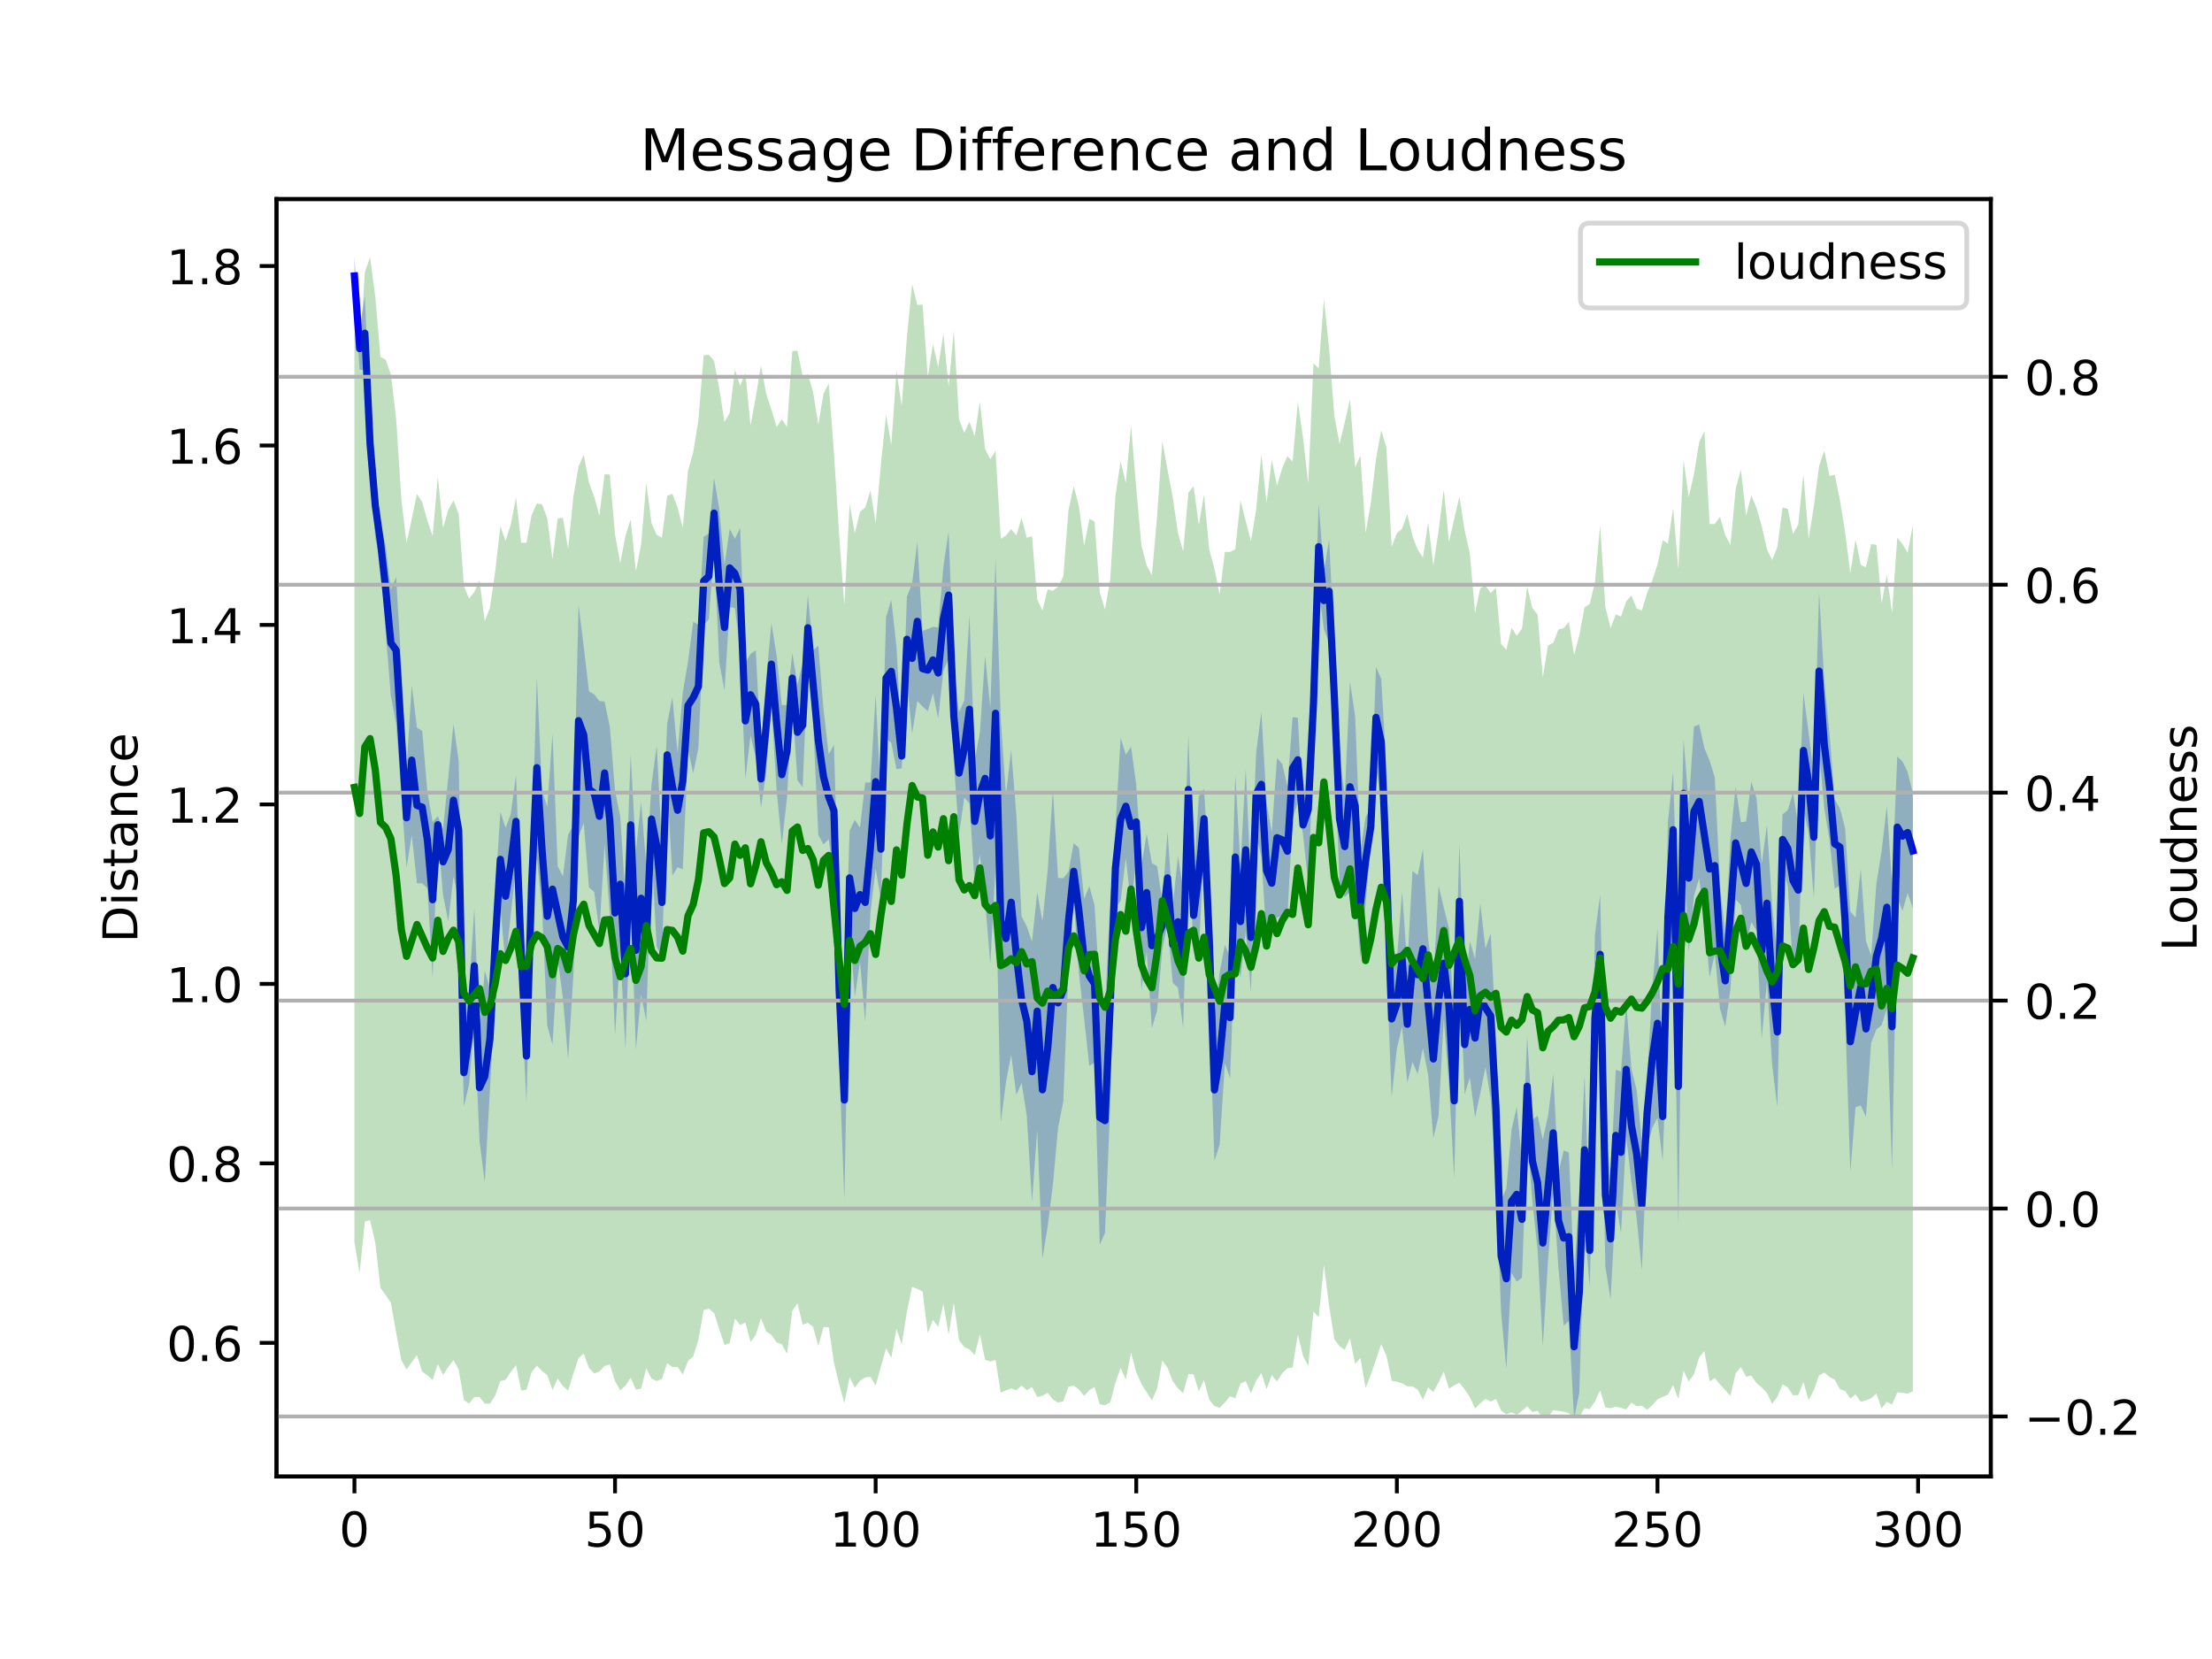 <?xml version="1.0" encoding="utf-8" standalone="no"?>
<!DOCTYPE svg PUBLIC "-//W3C//DTD SVG 1.1//EN"
  "http://www.w3.org/Graphics/SVG/1.1/DTD/svg11.dtd">
<!-- Created with matplotlib (https://matplotlib.org/) -->
<svg height="345.6pt" version="1.1" viewBox="0 0 460.8 345.6" width="460.8pt" xmlns="http://www.w3.org/2000/svg" xmlns:xlink="http://www.w3.org/1999/xlink">
 <defs>
  <style type="text/css">
*{stroke-linecap:butt;stroke-linejoin:round;}
  </style>
 </defs>
 <g id="figure_1">
  <g id="patch_1">
   <path d="M 0 345.6 
L 460.8 345.6 
L 460.8 0 
L 0 0 
z
" style="fill:#ffffff;"/>
  </g>
  <g id="axes_1">
   <g id="patch_2">
    <path d="M 57.6 307.584 
L 414.72 307.584 
L 414.72 41.472 
L 57.6 41.472 
z
" style="fill:#ffffff;"/>
   </g>
   <g id="PolyCollection_1">
    <path clip-path="url(#pa0221dd6d2)" d="M 73.833 53.568 
L 73.833 61.396 
L 74.919 77.033 
L 76.004 77.061 
L 77.09 97.922 
L 78.176 112.219 
L 79.262 116.86 
L 80.348 131.754 
L 81.433 145.07 
L 82.519 150.706 
L 83.605 165.861 
L 84.691 180.728 
L 85.777 173.97 
L 86.862 183.993 
L 87.948 184.003 
L 89.034 185.073 
L 90.12 203.625 
L 91.206 173.594 
L 92.291 186.415 
L 93.377 191.951 
L 94.463 182.596 
L 95.549 187.355 
L 96.635 230.496 
L 97.72 225.891 
L 98.806 213.222 
L 99.892 237.639 
L 100.978 246.328 
L 102.064 226.987 
L 103.149 207.003 
L 104.235 188.923 
L 105.321 200.953 
L 106.407 190.498 
L 107.493 180.764 
L 108.578 207.498 
L 109.664 229.695 
L 110.75 191.438 
L 111.836 178.768 
L 112.922 189.476 
L 114.007 213.674 
L 115.093 217.608 
L 116.179 199.738 
L 117.265 207.918 
L 118.351 220.678 
L 119.436 203.343 
L 120.522 174.277 
L 121.608 171.432 
L 122.694 184.851 
L 123.78 185.791 
L 124.865 194.063 
L 125.951 175.908 
L 127.037 190.503 
L 128.123 215.627 
L 129.209 198.336 
L 130.294 218.552 
L 131.38 186.492 
L 132.466 218.684 
L 133.552 207.218 
L 134.638 212.705 
L 135.723 177.877 
L 136.809 197.224 
L 137.895 199.303 
L 138.981 163.758 
L 140.067 182.396 
L 141.152 180.673 
L 142.238 181.095 
L 143.324 156.154 
L 144.41 161.107 
L 145.496 155.834 
L 146.581 130.282 
L 147.667 128.979 
L 148.753 114.185 
L 149.839 138.017 
L 150.925 143.809 
L 152.01 126.441 
L 153.096 126.693 
L 154.182 135.513 
L 155.268 162.245 
L 156.354 153.24 
L 157.439 157.842 
L 158.525 168.204 
L 159.611 161.061 
L 160.697 146.905 
L 161.783 164.575 
L 162.868 175.865 
L 163.954 166.084 
L 165.04 146.519 
L 166.126 162.568 
L 167.212 163.99 
L 168.297 137.577 
L 169.383 150.361 
L 170.469 173.938 
L 171.555 175.881 
L 172.641 174.842 
L 173.726 182.608 
L 174.812 220.893 
L 175.898 249.875 
L 176.984 192.714 
L 178.07 207.725 
L 179.155 200.314 
L 180.241 212.961 
L 181.327 190.133 
L 182.413 180.987 
L 183.499 187.27 
L 184.584 153.862 
L 185.67 154.751 
L 186.756 160.242 
L 187.842 160.062 
L 188.928 142.094 
L 190.013 152.798 
L 191.099 146.028 
L 192.185 147.168 
L 193.271 148.173 
L 194.357 144.387 
L 195.442 149.661 
L 196.528 139.77 
L 197.614 137.195 
L 198.7 158.925 
L 199.786 173.793 
L 200.871 166.179 
L 201.957 167.334 
L 203.043 183.989 
L 204.129 178.06 
L 205.215 187.745 
L 206.3 200.808 
L 207.386 180.679 
L 208.472 233.891 
L 209.558 225.456 
L 210.644 219.744 
L 211.729 228.087 
L 212.815 225.562 
L 213.901 232.46 
L 214.987 250.355 
L 216.073 235.396 
L 217.158 262.135 
L 218.244 255.545 
L 219.33 246.862 
L 220.416 234.943 
L 221.502 229.473 
L 222.587 202.158 
L 223.673 187.386 
L 224.759 202.79 
L 225.845 212.21 
L 226.931 222.067 
L 228.016 221.34 
L 229.102 259.295 
L 230.188 256.832 
L 231.274 230.578 
L 232.36 189.148 
L 233.445 187.663 
L 234.531 178.705 
L 235.617 188.808 
L 236.703 178.955 
L 237.789 206.305 
L 238.875 198.219 
L 239.96 214.188 
L 241.046 210.519 
L 242.132 197.658 
L 243.218 192.544 
L 244.304 204.771 
L 245.389 205.736 
L 246.475 214.198 
L 247.561 175.883 
L 248.647 197.753 
L 249.733 198.202 
L 250.818 176.818 
L 251.904 209.361 
L 252.99 241.823 
L 254.076 238.478 
L 255.162 221.507 
L 256.247 224.628 
L 257.333 195.658 
L 258.419 203.777 
L 259.505 193.915 
L 260.591 206.724 
L 261.676 173.928 
L 262.762 178.493 
L 263.848 195.556 
L 264.934 194.562 
L 266.02 191.139 
L 267.105 190.748 
L 268.191 190.854 
L 269.277 170.674 
L 270.363 167.034 
L 271.449 173.904 
L 272.534 184.121 
L 273.62 156.767 
L 274.706 122.776 
L 275.792 131.137 
L 276.878 133.861 
L 277.963 155.874 
L 279.049 184.103 
L 280.135 186.885 
L 281.221 185.784 
L 282.307 186.441 
L 283.392 199.508 
L 284.478 188.346 
L 285.564 176.055 
L 286.65 159.919 
L 287.736 167.695 
L 288.821 201.173 
L 289.907 228.541 
L 290.993 218.396 
L 292.079 213.92 
L 293.165 225.55 
L 294.25 221.235 
L 295.336 223.772 
L 296.422 218.385 
L 297.508 223.804 
L 298.594 237.086 
L 299.679 232.452 
L 300.765 212.232 
L 301.851 225.934 
L 302.937 245.401 
L 304.023 199.816 
L 305.108 228.006 
L 306.194 224.465 
L 307.28 232.739 
L 308.366 227.749 
L 309.452 222.31 
L 310.537 228.808 
L 311.623 245.939 
L 312.709 273.325 
L 313.795 285.173 
L 314.881 265.164 
L 315.966 266.999 
L 317.052 266.198 
L 318.138 236.724 
L 319.224 250.33 
L 320.31 260.404 
L 321.395 280.456 
L 322.481 262.662 
L 323.567 248.226 
L 324.653 264.144 
L 325.739 276.155 
L 326.824 275.191 
L 327.91 295.488 
L 328.996 290.085 
L 330.082 254.981 
L 331.168 268.152 
L 332.253 229.433 
L 333.339 211.283 
L 334.425 263.858 
L 335.511 270.649 
L 336.597 250.183 
L 337.682 256.889 
L 338.768 236.821 
L 339.854 246.25 
L 340.94 253.708 
L 342.026 264.664 
L 343.111 239.044 
L 344.197 234.988 
L 345.283 232.852 
L 346.369 241.865 
L 347.455 210.783 
L 348.54 184.95 
L 349.626 255.418 
L 350.712 176.573 
L 351.798 198.364 
L 352.884 186.655 
L 353.969 182.975 
L 355.055 191.479 
L 356.141 203.609 
L 357.227 198.693 
L 358.313 210.185 
L 359.398 213.866 
L 360.484 206.046 
L 361.57 187.359 
L 362.656 188.511 
L 363.742 196.93 
L 364.827 192.09 
L 365.913 193.858 
L 366.999 216.364 
L 368.085 204.474 
L 369.171 221.865 
L 370.256 230.641 
L 371.342 180.119 
L 372.428 184.725 
L 373.514 201.689 
L 374.6 199.076 
L 375.685 168.312 
L 376.771 173.614 
L 377.857 187.155 
L 378.943 156.263 
L 380.029 168.368 
L 381.114 175.015 
L 382.2 185.09 
L 383.286 184.494 
L 384.372 211.141 
L 385.458 244.14 
L 386.543 230.662 
L 387.629 230.319 
L 388.715 232.645 
L 389.801 217.199 
L 390.887 214.435 
L 391.972 213.6 
L 393.058 210.105 
L 394.144 243.635 
L 395.23 186.981 
L 396.316 189.764 
L 397.401 186.025 
L 398.487 189.235 
L 398.487 165.267 
L 398.487 165.267 
L 397.401 160.841 
L 396.316 158.603 
L 395.23 157.623 
L 394.144 184.149 
L 393.058 167.888 
L 391.972 177.304 
L 390.887 184.023 
L 389.801 199.07 
L 388.715 196.03 
L 387.629 181.012 
L 386.543 191.125 
L 385.458 189.901 
L 384.372 172.522 
L 383.286 168.408 
L 382.2 166.468 
L 381.114 152.748 
L 380.029 141.842 
L 378.943 123.327 
L 377.857 161.655 
L 376.771 152.621 
L 375.685 144.349 
L 374.6 171.777 
L 373.514 165.202 
L 372.428 168.763 
L 371.342 169.635 
L 370.256 199.313 
L 369.171 188.586 
L 368.085 171.835 
L 366.999 179.916 
L 365.913 166.243 
L 364.827 162.852 
L 363.742 171.139 
L 362.656 171.287 
L 361.57 163.845 
L 360.484 174.716 
L 359.398 194.785 
L 358.313 184.242 
L 357.227 161.964 
L 356.141 158.439 
L 355.055 155.835 
L 353.969 150.927 
L 352.884 151.352 
L 351.798 167.5 
L 350.712 153.946 
L 349.626 197.235 
L 348.54 160.746 
L 347.455 171.27 
L 346.369 223.331 
L 345.283 193.488 
L 344.197 205.921 
L 343.111 224.869 
L 342.026 237.559 
L 340.94 227.019 
L 339.854 222.694 
L 338.768 208.734 
L 337.682 223.201 
L 336.597 222.873 
L 335.511 245.523 
L 334.425 233.869 
L 333.339 186.35 
L 332.253 194.761 
L 331.168 252.829 
L 330.082 224.074 
L 328.996 248.346 
L 327.91 265.626 
L 326.824 240.068 
L 325.739 239.646 
L 324.653 244.29 
L 323.567 223.781 
L 322.481 232.487 
L 321.395 237.406 
L 320.31 232.388 
L 319.224 233.353 
L 318.138 215.834 
L 317.052 241.826 
L 315.966 230.62 
L 314.881 235.323 
L 313.795 247.604 
L 312.709 250.022 
L 311.623 215.243 
L 310.537 194.45 
L 309.452 197.591 
L 308.366 188.171 
L 307.28 199.751 
L 306.194 196.09 
L 305.108 207.187 
L 304.023 175.676 
L 302.937 213.242 
L 301.851 193.362 
L 300.765 189.085 
L 299.679 184.471 
L 298.594 204.114 
L 297.508 195.619 
L 296.422 176.912 
L 295.336 182.319 
L 294.25 181.446 
L 293.165 201.179 
L 292.079 185.735 
L 290.993 199.926 
L 289.907 195.979 
L 288.821 159.928 
L 287.736 141.423 
L 286.65 138.965 
L 285.564 168.395 
L 284.478 170.189 
L 283.392 177.155 
L 282.307 149.282 
L 281.221 142.004 
L 280.135 165.827 
L 279.049 157.139 
L 277.963 134.067 
L 276.878 112.477 
L 275.792 119.058 
L 274.706 105.01 
L 273.62 136.466 
L 272.534 153.187 
L 271.449 169.805 
L 270.363 149.533 
L 269.277 149.396 
L 268.191 163.803 
L 267.105 159.132 
L 266.02 157.892 
L 264.934 173.41 
L 263.848 167.196 
L 262.762 148.298 
L 261.676 156.88 
L 260.591 183.85 
L 259.505 160.172 
L 258.419 180.167 
L 257.333 161.42 
L 256.247 199.362 
L 255.162 196.823 
L 254.076 202.526 
L 252.99 212.287 
L 251.904 181.79 
L 250.818 164.296 
L 249.733 165.93 
L 248.647 183.629 
L 247.561 153.049 
L 246.475 185.05 
L 245.389 178.329 
L 244.304 188.795 
L 243.218 173.219 
L 242.132 187.839 
L 241.046 180.442 
L 239.96 179.811 
L 238.875 173.664 
L 237.789 180.193 
L 236.703 163.483 
L 235.617 155.528 
L 234.531 157.215 
L 233.445 153.66 
L 232.36 172.508 
L 231.274 187.895 
L 230.188 210.066 
L 229.102 206.279 
L 228.016 188.558 
L 226.931 184.603 
L 225.845 187.231 
L 224.759 176.639 
L 223.673 175.633 
L 222.587 181.579 
L 221.502 182.941 
L 220.416 182.885 
L 219.33 164.573 
L 218.244 181.459 
L 217.158 191.91 
L 216.073 185.885 
L 214.987 196.156 
L 213.901 193.001 
L 212.815 190.919 
L 211.729 169.847 
L 210.644 156.159 
L 209.558 165.577 
L 208.472 149.657 
L 207.386 116.482 
L 206.3 147.469 
L 205.215 136.564 
L 204.129 152.62 
L 203.043 158.238 
L 201.957 128.151 
L 200.871 145.961 
L 199.786 148.299 
L 198.7 139.433 
L 197.614 110.746 
L 196.528 118.036 
L 195.442 130.723 
L 194.357 130.573 
L 193.271 131.029 
L 192.185 131.426 
L 191.099 112.844 
L 190.013 121.527 
L 188.928 124.253 
L 187.842 154.937 
L 186.756 134.725 
L 185.67 124.949 
L 184.584 128.601 
L 183.499 166.528 
L 182.413 144.688 
L 181.327 163.015 
L 180.241 163.016 
L 179.155 172.403 
L 178.07 170.781 
L 176.984 173.04 
L 175.898 208.436 
L 174.812 191.464 
L 173.726 155.147 
L 172.641 157.145 
L 171.555 147.739 
L 170.469 134.509 
L 169.383 135.429 
L 168.297 123.971 
L 167.212 138.148 
L 166.126 142.528 
L 165.04 136.016 
L 163.954 146.86 
L 162.868 146.872 
L 161.783 136.533 
L 160.697 129.81 
L 159.611 141.361 
L 158.525 156.328 
L 157.439 135.49 
L 156.354 136.21 
L 155.268 138.113 
L 154.182 109.993 
L 153.096 112.249 
L 152.01 110.174 
L 150.925 117.643 
L 149.839 106.062 
L 148.753 99.597 
L 147.667 111.097 
L 146.581 111.842 
L 145.496 130.138 
L 144.41 129.54 
L 143.324 137.83 
L 142.238 144.257 
L 141.152 156.916 
L 140.067 145.219 
L 138.981 150.757 
L 137.895 176.682 
L 136.809 155.302 
L 135.723 163.389 
L 134.638 180.415 
L 133.552 167.034 
L 132.466 177.24 
L 131.38 157.171 
L 130.294 187.158 
L 129.209 170.068 
L 128.123 164.741 
L 127.037 151.41 
L 125.951 146.141 
L 124.865 146.039 
L 123.78 144.652 
L 122.694 144.017 
L 121.608 134.778 
L 120.522 125.983 
L 119.436 171.892 
L 118.351 173.865 
L 117.265 182.537 
L 116.179 180.441 
L 115.093 152.861 
L 114.007 168.078 
L 112.922 164.735 
L 111.836 141.065 
L 110.75 177.359 
L 109.664 210.299 
L 108.578 190.076 
L 107.493 161.45 
L 106.407 169.582 
L 105.321 172.455 
L 104.235 169.105 
L 103.149 186.139 
L 102.064 205.819 
L 100.978 202.202 
L 99.892 215.537 
L 98.806 189.194 
L 97.72 206.226 
L 96.635 216.403 
L 95.549 158.472 
L 94.463 150.799 
L 93.377 161.992 
L 92.291 172.657 
L 91.206 170.01 
L 90.12 171.226 
L 89.034 164.918 
L 87.948 152.253 
L 86.862 151.597 
L 85.777 142.719 
L 84.691 160 
L 83.605 138.47 
L 82.519 120.212 
L 81.433 122.791 
L 80.348 113.725 
L 79.262 109.039 
L 78.176 98.308 
L 77.09 86.797 
L 76.004 61.758 
L 74.919 68.228 
L 73.833 53.568 
z
" style="fill:#0000ff;fill-opacity:0.25;"/>
   </g>
   <g id="matplotlib.axis_1">
    <g id="xtick_1">
     <g id="line2d_1">
      <defs>
       <path d="M 0 0 
L 0 3.5 
" id="m8bf05f4845" style="stroke:#000000;stroke-width:0.8;"/>
      </defs>
      <g>
       <use style="stroke:#000000;stroke-width:0.8;" x="73.833" xlink:href="#m8bf05f4845" y="307.584"/>
      </g>
     </g>
     <g id="text_1">
      <!-- 0 -->
      <defs>
       <path d="M 31.781 66.406 
Q 24.172 66.406 20.328 58.906 
Q 16.5 51.422 16.5 36.375 
Q 16.5 21.391 20.328 13.891 
Q 24.172 6.391 31.781 6.391 
Q 39.453 6.391 43.281 13.891 
Q 47.125 21.391 47.125 36.375 
Q 47.125 51.422 43.281 58.906 
Q 39.453 66.406 31.781 66.406 
z
M 31.781 74.219 
Q 44.047 74.219 50.516 64.516 
Q 56.984 54.828 56.984 36.375 
Q 56.984 17.969 50.516 8.266 
Q 44.047 -1.422 31.781 -1.422 
Q 19.531 -1.422 13.062 8.266 
Q 6.594 17.969 6.594 36.375 
Q 6.594 54.828 13.062 64.516 
Q 19.531 74.219 31.781 74.219 
z
" id="DejaVuSans-48"/>
      </defs>
      <g transform="translate(70.651 322.182)scale(0.1 -0.1)">
       <use xlink:href="#DejaVuSans-48"/>
      </g>
     </g>
    </g>
    <g id="xtick_2">
     <g id="line2d_2">
      <g>
       <use style="stroke:#000000;stroke-width:0.8;" x="128.123" xlink:href="#m8bf05f4845" y="307.584"/>
      </g>
     </g>
     <g id="text_2">
      <!-- 50 -->
      <defs>
       <path d="M 10.797 72.906 
L 49.516 72.906 
L 49.516 64.594 
L 19.828 64.594 
L 19.828 46.734 
Q 21.969 47.469 24.109 47.828 
Q 26.266 48.188 28.422 48.188 
Q 40.625 48.188 47.75 41.5 
Q 54.891 34.812 54.891 23.391 
Q 54.891 11.625 47.562 5.094 
Q 40.234 -1.422 26.906 -1.422 
Q 22.312 -1.422 17.547 -0.641 
Q 12.797 0.141 7.719 1.703 
L 7.719 11.625 
Q 12.109 9.234 16.797 8.062 
Q 21.484 6.891 26.703 6.891 
Q 35.156 6.891 40.078 11.328 
Q 45.016 15.766 45.016 23.391 
Q 45.016 31 40.078 35.438 
Q 35.156 39.891 26.703 39.891 
Q 22.75 39.891 18.812 39.016 
Q 14.891 38.141 10.797 36.281 
z
" id="DejaVuSans-53"/>
      </defs>
      <g transform="translate(121.76 322.182)scale(0.1 -0.1)">
       <use xlink:href="#DejaVuSans-53"/>
       <use x="63.623" xlink:href="#DejaVuSans-48"/>
      </g>
     </g>
    </g>
    <g id="xtick_3">
     <g id="line2d_3">
      <g>
       <use style="stroke:#000000;stroke-width:0.8;" x="182.413" xlink:href="#m8bf05f4845" y="307.584"/>
      </g>
     </g>
     <g id="text_3">
      <!-- 100 -->
      <defs>
       <path d="M 12.406 8.297 
L 28.516 8.297 
L 28.516 63.922 
L 10.984 60.406 
L 10.984 69.391 
L 28.422 72.906 
L 38.281 72.906 
L 38.281 8.297 
L 54.391 8.297 
L 54.391 0 
L 12.406 0 
z
" id="DejaVuSans-49"/>
      </defs>
      <g transform="translate(172.869 322.182)scale(0.1 -0.1)">
       <use xlink:href="#DejaVuSans-49"/>
       <use x="63.623" xlink:href="#DejaVuSans-48"/>
       <use x="127.246" xlink:href="#DejaVuSans-48"/>
      </g>
     </g>
    </g>
    <g id="xtick_4">
     <g id="line2d_4">
      <g>
       <use style="stroke:#000000;stroke-width:0.8;" x="236.703" xlink:href="#m8bf05f4845" y="307.584"/>
      </g>
     </g>
     <g id="text_4">
      <!-- 150 -->
      <g transform="translate(227.159 322.182)scale(0.1 -0.1)">
       <use xlink:href="#DejaVuSans-49"/>
       <use x="63.623" xlink:href="#DejaVuSans-53"/>
       <use x="127.246" xlink:href="#DejaVuSans-48"/>
      </g>
     </g>
    </g>
    <g id="xtick_5">
     <g id="line2d_5">
      <g>
       <use style="stroke:#000000;stroke-width:0.8;" x="290.993" xlink:href="#m8bf05f4845" y="307.584"/>
      </g>
     </g>
     <g id="text_5">
      <!-- 200 -->
      <defs>
       <path d="M 19.188 8.297 
L 53.609 8.297 
L 53.609 0 
L 7.328 0 
L 7.328 8.297 
Q 12.938 14.109 22.625 23.891 
Q 32.328 33.688 34.812 36.531 
Q 39.547 41.844 41.422 45.531 
Q 43.312 49.219 43.312 52.781 
Q 43.312 58.594 39.234 62.25 
Q 35.156 65.922 28.609 65.922 
Q 23.969 65.922 18.812 64.312 
Q 13.672 62.703 7.812 59.422 
L 7.812 69.391 
Q 13.766 71.781 18.938 73 
Q 24.125 74.219 28.422 74.219 
Q 39.75 74.219 46.484 68.547 
Q 53.219 62.891 53.219 53.422 
Q 53.219 48.922 51.531 44.891 
Q 49.859 40.875 45.406 35.406 
Q 44.188 33.984 37.641 27.219 
Q 31.109 20.453 19.188 8.297 
z
" id="DejaVuSans-50"/>
      </defs>
      <g transform="translate(281.449 322.182)scale(0.1 -0.1)">
       <use xlink:href="#DejaVuSans-50"/>
       <use x="63.623" xlink:href="#DejaVuSans-48"/>
       <use x="127.246" xlink:href="#DejaVuSans-48"/>
      </g>
     </g>
    </g>
    <g id="xtick_6">
     <g id="line2d_6">
      <g>
       <use style="stroke:#000000;stroke-width:0.8;" x="345.283" xlink:href="#m8bf05f4845" y="307.584"/>
      </g>
     </g>
     <g id="text_6">
      <!-- 250 -->
      <g transform="translate(335.739 322.182)scale(0.1 -0.1)">
       <use xlink:href="#DejaVuSans-50"/>
       <use x="63.623" xlink:href="#DejaVuSans-53"/>
       <use x="127.246" xlink:href="#DejaVuSans-48"/>
      </g>
     </g>
    </g>
    <g id="xtick_7">
     <g id="line2d_7">
      <g>
       <use style="stroke:#000000;stroke-width:0.8;" x="399.573" xlink:href="#m8bf05f4845" y="307.584"/>
      </g>
     </g>
     <g id="text_7">
      <!-- 300 -->
      <defs>
       <path d="M 40.578 39.312 
Q 47.656 37.797 51.625 33 
Q 55.609 28.219 55.609 21.188 
Q 55.609 10.406 48.188 4.484 
Q 40.766 -1.422 27.094 -1.422 
Q 22.516 -1.422 17.656 -0.516 
Q 12.797 0.391 7.625 2.203 
L 7.625 11.719 
Q 11.719 9.328 16.594 8.109 
Q 21.484 6.891 26.812 6.891 
Q 36.078 6.891 40.938 10.547 
Q 45.797 14.203 45.797 21.188 
Q 45.797 27.641 41.281 31.266 
Q 36.766 34.906 28.719 34.906 
L 20.219 34.906 
L 20.219 43.016 
L 29.109 43.016 
Q 36.375 43.016 40.234 45.922 
Q 44.094 48.828 44.094 54.297 
Q 44.094 59.906 40.109 62.906 
Q 36.141 65.922 28.719 65.922 
Q 24.656 65.922 20.016 65.031 
Q 15.375 64.156 9.812 62.312 
L 9.812 71.094 
Q 15.438 72.656 20.344 73.438 
Q 25.25 74.219 29.594 74.219 
Q 40.828 74.219 47.359 69.109 
Q 53.906 64.016 53.906 55.328 
Q 53.906 49.266 50.438 45.094 
Q 46.969 40.922 40.578 39.312 
z
" id="DejaVuSans-51"/>
      </defs>
      <g transform="translate(390.029 322.182)scale(0.1 -0.1)">
       <use xlink:href="#DejaVuSans-51"/>
       <use x="63.623" xlink:href="#DejaVuSans-48"/>
       <use x="127.246" xlink:href="#DejaVuSans-48"/>
      </g>
     </g>
    </g>
   </g>
   <g id="matplotlib.axis_2">
    <g id="ytick_1">
     <g id="line2d_8">
      <defs>
       <path d="M 0 0 
L -3.5 0 
" id="m7b2f5e6030" style="stroke:#000000;stroke-width:0.8;"/>
      </defs>
      <g>
       <use style="stroke:#000000;stroke-width:0.8;" x="57.6" xlink:href="#m7b2f5e6030" y="279.738"/>
      </g>
     </g>
     <g id="text_8">
      <!-- 0.6 -->
      <defs>
       <path d="M 10.688 12.406 
L 21 12.406 
L 21 0 
L 10.688 0 
z
" id="DejaVuSans-46"/>
       <path d="M 33.016 40.375 
Q 26.375 40.375 22.484 35.828 
Q 18.609 31.297 18.609 23.391 
Q 18.609 15.531 22.484 10.953 
Q 26.375 6.391 33.016 6.391 
Q 39.656 6.391 43.531 10.953 
Q 47.406 15.531 47.406 23.391 
Q 47.406 31.297 43.531 35.828 
Q 39.656 40.375 33.016 40.375 
z
M 52.594 71.297 
L 52.594 62.312 
Q 48.875 64.062 45.094 64.984 
Q 41.312 65.922 37.594 65.922 
Q 27.828 65.922 22.672 59.328 
Q 17.531 52.734 16.797 39.406 
Q 19.672 43.656 24.016 45.922 
Q 28.375 48.188 33.594 48.188 
Q 44.578 48.188 50.953 41.516 
Q 57.328 34.859 57.328 23.391 
Q 57.328 12.156 50.688 5.359 
Q 44.047 -1.422 33.016 -1.422 
Q 20.359 -1.422 13.672 8.266 
Q 6.984 17.969 6.984 36.375 
Q 6.984 53.656 15.188 63.938 
Q 23.391 74.219 37.203 74.219 
Q 40.922 74.219 44.703 73.484 
Q 48.484 72.75 52.594 71.297 
z
" id="DejaVuSans-54"/>
      </defs>
      <g transform="translate(34.697 283.537)scale(0.1 -0.1)">
       <use xlink:href="#DejaVuSans-48"/>
       <use x="63.623" xlink:href="#DejaVuSans-46"/>
       <use x="95.41" xlink:href="#DejaVuSans-54"/>
      </g>
     </g>
    </g>
    <g id="ytick_2">
     <g id="line2d_9">
      <g>
       <use style="stroke:#000000;stroke-width:0.8;" x="57.6" xlink:href="#m7b2f5e6030" y="242.351"/>
      </g>
     </g>
     <g id="text_9">
      <!-- 0.8 -->
      <defs>
       <path d="M 31.781 34.625 
Q 24.75 34.625 20.719 30.859 
Q 16.703 27.094 16.703 20.516 
Q 16.703 13.922 20.719 10.156 
Q 24.75 6.391 31.781 6.391 
Q 38.812 6.391 42.859 10.172 
Q 46.922 13.969 46.922 20.516 
Q 46.922 27.094 42.891 30.859 
Q 38.875 34.625 31.781 34.625 
z
M 21.922 38.812 
Q 15.578 40.375 12.031 44.719 
Q 8.5 49.078 8.5 55.328 
Q 8.5 64.062 14.719 69.141 
Q 20.953 74.219 31.781 74.219 
Q 42.672 74.219 48.875 69.141 
Q 55.078 64.062 55.078 55.328 
Q 55.078 49.078 51.531 44.719 
Q 48 40.375 41.703 38.812 
Q 48.828 37.156 52.797 32.312 
Q 56.781 27.484 56.781 20.516 
Q 56.781 9.906 50.312 4.234 
Q 43.844 -1.422 31.781 -1.422 
Q 19.734 -1.422 13.25 4.234 
Q 6.781 9.906 6.781 20.516 
Q 6.781 27.484 10.781 32.312 
Q 14.797 37.156 21.922 38.812 
z
M 18.312 54.391 
Q 18.312 48.734 21.844 45.562 
Q 25.391 42.391 31.781 42.391 
Q 38.141 42.391 41.719 45.562 
Q 45.312 48.734 45.312 54.391 
Q 45.312 60.062 41.719 63.234 
Q 38.141 66.406 31.781 66.406 
Q 25.391 66.406 21.844 63.234 
Q 18.312 60.062 18.312 54.391 
z
" id="DejaVuSans-56"/>
      </defs>
      <g transform="translate(34.697 246.15)scale(0.1 -0.1)">
       <use xlink:href="#DejaVuSans-48"/>
       <use x="63.623" xlink:href="#DejaVuSans-46"/>
       <use x="95.41" xlink:href="#DejaVuSans-56"/>
      </g>
     </g>
    </g>
    <g id="ytick_3">
     <g id="line2d_10">
      <g>
       <use style="stroke:#000000;stroke-width:0.8;" x="57.6" xlink:href="#m7b2f5e6030" y="204.964"/>
      </g>
     </g>
     <g id="text_10">
      <!-- 1.0 -->
      <g transform="translate(34.697 208.763)scale(0.1 -0.1)">
       <use xlink:href="#DejaVuSans-49"/>
       <use x="63.623" xlink:href="#DejaVuSans-46"/>
       <use x="95.41" xlink:href="#DejaVuSans-48"/>
      </g>
     </g>
    </g>
    <g id="ytick_4">
     <g id="line2d_11">
      <g>
       <use style="stroke:#000000;stroke-width:0.8;" x="57.6" xlink:href="#m7b2f5e6030" y="167.576"/>
      </g>
     </g>
     <g id="text_11">
      <!-- 1.2 -->
      <g transform="translate(34.697 171.376)scale(0.1 -0.1)">
       <use xlink:href="#DejaVuSans-49"/>
       <use x="63.623" xlink:href="#DejaVuSans-46"/>
       <use x="95.41" xlink:href="#DejaVuSans-50"/>
      </g>
     </g>
    </g>
    <g id="ytick_5">
     <g id="line2d_12">
      <g>
       <use style="stroke:#000000;stroke-width:0.8;" x="57.6" xlink:href="#m7b2f5e6030" y="130.189"/>
      </g>
     </g>
     <g id="text_12">
      <!-- 1.4 -->
      <defs>
       <path d="M 37.797 64.312 
L 12.891 25.391 
L 37.797 25.391 
z
M 35.203 72.906 
L 47.609 72.906 
L 47.609 25.391 
L 58.016 25.391 
L 58.016 17.188 
L 47.609 17.188 
L 47.609 0 
L 37.797 0 
L 37.797 17.188 
L 4.891 17.188 
L 4.891 26.703 
z
" id="DejaVuSans-52"/>
      </defs>
      <g transform="translate(34.697 133.988)scale(0.1 -0.1)">
       <use xlink:href="#DejaVuSans-49"/>
       <use x="63.623" xlink:href="#DejaVuSans-46"/>
       <use x="95.41" xlink:href="#DejaVuSans-52"/>
      </g>
     </g>
    </g>
    <g id="ytick_6">
     <g id="line2d_13">
      <g>
       <use style="stroke:#000000;stroke-width:0.8;" x="57.6" xlink:href="#m7b2f5e6030" y="92.802"/>
      </g>
     </g>
     <g id="text_13">
      <!-- 1.6 -->
      <g transform="translate(34.697 96.601)scale(0.1 -0.1)">
       <use xlink:href="#DejaVuSans-49"/>
       <use x="63.623" xlink:href="#DejaVuSans-46"/>
       <use x="95.41" xlink:href="#DejaVuSans-54"/>
      </g>
     </g>
    </g>
    <g id="ytick_7">
     <g id="line2d_14">
      <g>
       <use style="stroke:#000000;stroke-width:0.8;" x="57.6" xlink:href="#m7b2f5e6030" y="55.415"/>
      </g>
     </g>
     <g id="text_14">
      <!-- 1.8 -->
      <g transform="translate(34.697 59.214)scale(0.1 -0.1)">
       <use xlink:href="#DejaVuSans-49"/>
       <use x="63.623" xlink:href="#DejaVuSans-46"/>
       <use x="95.41" xlink:href="#DejaVuSans-56"/>
      </g>
     </g>
    </g>
    <g id="text_15">
     <!-- Distance -->
     <defs>
      <path d="M 19.672 64.797 
L 19.672 8.109 
L 31.594 8.109 
Q 46.688 8.109 53.688 14.938 
Q 60.688 21.781 60.688 36.531 
Q 60.688 51.172 53.688 57.984 
Q 46.688 64.797 31.594 64.797 
z
M 9.812 72.906 
L 30.078 72.906 
Q 51.266 72.906 61.172 64.094 
Q 71.094 55.281 71.094 36.531 
Q 71.094 17.672 61.125 8.828 
Q 51.172 0 30.078 0 
L 9.812 0 
z
" id="DejaVuSans-68"/>
      <path d="M 9.422 54.688 
L 18.406 54.688 
L 18.406 0 
L 9.422 0 
z
M 9.422 75.984 
L 18.406 75.984 
L 18.406 64.594 
L 9.422 64.594 
z
" id="DejaVuSans-105"/>
      <path d="M 44.281 53.078 
L 44.281 44.578 
Q 40.484 46.531 36.375 47.5 
Q 32.281 48.484 27.875 48.484 
Q 21.188 48.484 17.844 46.438 
Q 14.5 44.391 14.5 40.281 
Q 14.5 37.156 16.891 35.375 
Q 19.281 33.594 26.516 31.984 
L 29.594 31.297 
Q 39.156 29.25 43.188 25.516 
Q 47.219 21.781 47.219 15.094 
Q 47.219 7.469 41.188 3.016 
Q 35.156 -1.422 24.609 -1.422 
Q 20.219 -1.422 15.453 -0.562 
Q 10.688 0.297 5.422 2 
L 5.422 11.281 
Q 10.406 8.688 15.234 7.391 
Q 20.062 6.109 24.812 6.109 
Q 31.156 6.109 34.562 8.281 
Q 37.984 10.453 37.984 14.406 
Q 37.984 18.062 35.516 20.016 
Q 33.062 21.969 24.703 23.781 
L 21.578 24.516 
Q 13.234 26.266 9.516 29.906 
Q 5.812 33.547 5.812 39.891 
Q 5.812 47.609 11.281 51.797 
Q 16.75 56 26.812 56 
Q 31.781 56 36.172 55.266 
Q 40.578 54.547 44.281 53.078 
z
" id="DejaVuSans-115"/>
      <path d="M 18.312 70.219 
L 18.312 54.688 
L 36.812 54.688 
L 36.812 47.703 
L 18.312 47.703 
L 18.312 18.016 
Q 18.312 11.328 20.141 9.422 
Q 21.969 7.516 27.594 7.516 
L 36.812 7.516 
L 36.812 0 
L 27.594 0 
Q 17.188 0 13.234 3.875 
Q 9.281 7.766 9.281 18.016 
L 9.281 47.703 
L 2.688 47.703 
L 2.688 54.688 
L 9.281 54.688 
L 9.281 70.219 
z
" id="DejaVuSans-116"/>
      <path d="M 34.281 27.484 
Q 23.391 27.484 19.188 25 
Q 14.984 22.516 14.984 16.5 
Q 14.984 11.719 18.141 8.906 
Q 21.297 6.109 26.703 6.109 
Q 34.188 6.109 38.703 11.406 
Q 43.219 16.703 43.219 25.484 
L 43.219 27.484 
z
M 52.203 31.203 
L 52.203 0 
L 43.219 0 
L 43.219 8.297 
Q 40.141 3.328 35.547 0.953 
Q 30.953 -1.422 24.312 -1.422 
Q 15.922 -1.422 10.953 3.297 
Q 6 8.016 6 15.922 
Q 6 25.141 12.172 29.828 
Q 18.359 34.516 30.609 34.516 
L 43.219 34.516 
L 43.219 35.406 
Q 43.219 41.609 39.141 45 
Q 35.062 48.391 27.688 48.391 
Q 23 48.391 18.547 47.266 
Q 14.109 46.141 10.016 43.891 
L 10.016 52.203 
Q 14.938 54.109 19.578 55.047 
Q 24.219 56 28.609 56 
Q 40.484 56 46.344 49.844 
Q 52.203 43.703 52.203 31.203 
z
" id="DejaVuSans-97"/>
      <path d="M 54.891 33.016 
L 54.891 0 
L 45.906 0 
L 45.906 32.719 
Q 45.906 40.484 42.875 44.328 
Q 39.844 48.188 33.797 48.188 
Q 26.516 48.188 22.312 43.547 
Q 18.109 38.922 18.109 30.906 
L 18.109 0 
L 9.078 0 
L 9.078 54.688 
L 18.109 54.688 
L 18.109 46.188 
Q 21.344 51.125 25.703 53.562 
Q 30.078 56 35.797 56 
Q 45.219 56 50.047 50.172 
Q 54.891 44.344 54.891 33.016 
z
" id="DejaVuSans-110"/>
      <path d="M 48.781 52.594 
L 48.781 44.188 
Q 44.969 46.297 41.141 47.344 
Q 37.312 48.391 33.406 48.391 
Q 24.656 48.391 19.812 42.844 
Q 14.984 37.312 14.984 27.297 
Q 14.984 17.281 19.812 11.734 
Q 24.656 6.203 33.406 6.203 
Q 37.312 6.203 41.141 7.25 
Q 44.969 8.297 48.781 10.406 
L 48.781 2.094 
Q 45.016 0.344 40.984 -0.531 
Q 36.969 -1.422 32.422 -1.422 
Q 20.062 -1.422 12.781 6.344 
Q 5.516 14.109 5.516 27.297 
Q 5.516 40.672 12.859 48.328 
Q 20.219 56 33.016 56 
Q 37.156 56 41.109 55.141 
Q 45.062 54.297 48.781 52.594 
z
" id="DejaVuSans-99"/>
      <path d="M 56.203 29.594 
L 56.203 25.203 
L 14.891 25.203 
Q 15.484 15.922 20.484 11.062 
Q 25.484 6.203 34.422 6.203 
Q 39.594 6.203 44.453 7.469 
Q 49.312 8.734 54.109 11.281 
L 54.109 2.781 
Q 49.266 0.734 44.188 -0.344 
Q 39.109 -1.422 33.891 -1.422 
Q 20.797 -1.422 13.156 6.188 
Q 5.516 13.812 5.516 26.812 
Q 5.516 40.234 12.766 48.109 
Q 20.016 56 32.328 56 
Q 43.359 56 49.781 48.891 
Q 56.203 41.797 56.203 29.594 
z
M 47.219 32.234 
Q 47.125 39.594 43.094 43.984 
Q 39.062 48.391 32.422 48.391 
Q 24.906 48.391 20.391 44.141 
Q 15.875 39.891 15.188 32.172 
z
" id="DejaVuSans-101"/>
     </defs>
     <g transform="translate(28.617 196.391)rotate(-90)scale(0.1 -0.1)">
      <use xlink:href="#DejaVuSans-68"/>
      <use x="77.002" xlink:href="#DejaVuSans-105"/>
      <use x="104.785" xlink:href="#DejaVuSans-115"/>
      <use x="156.885" xlink:href="#DejaVuSans-116"/>
      <use x="196.094" xlink:href="#DejaVuSans-97"/>
      <use x="257.373" xlink:href="#DejaVuSans-110"/>
      <use x="320.752" xlink:href="#DejaVuSans-99"/>
      <use x="375.732" xlink:href="#DejaVuSans-101"/>
     </g>
    </g>
   </g>
   <g id="line2d_15">
    <path clip-path="url(#pa0221dd6d2)" d="M 73.833 57.482 
L 74.919 72.631 
L 76.004 69.409 
L 77.09 92.36 
L 78.176 105.263 
L 79.262 112.95 
L 80.348 122.74 
L 81.433 133.931 
L 82.519 135.459 
L 84.691 170.364 
L 85.777 158.344 
L 86.862 167.795 
L 87.948 168.128 
L 89.034 174.996 
L 90.12 187.425 
L 91.206 171.802 
L 92.291 179.536 
L 93.377 176.971 
L 94.463 166.698 
L 95.549 172.913 
L 96.635 223.449 
L 97.72 216.058 
L 98.806 201.208 
L 99.892 226.588 
L 100.978 224.265 
L 102.064 216.403 
L 103.149 196.571 
L 104.235 179.014 
L 105.321 186.704 
L 106.407 180.04 
L 107.493 171.107 
L 108.578 198.787 
L 109.664 219.997 
L 110.75 184.399 
L 111.836 159.916 
L 112.922 177.106 
L 114.007 190.876 
L 115.093 185.234 
L 117.265 195.228 
L 118.351 197.271 
L 119.436 187.618 
L 120.522 150.13 
L 121.608 153.105 
L 122.694 164.434 
L 123.78 165.222 
L 124.865 170.051 
L 125.951 161.025 
L 127.037 170.957 
L 128.123 190.184 
L 129.209 184.202 
L 130.294 202.855 
L 131.38 171.831 
L 132.466 197.962 
L 133.552 187.126 
L 134.638 196.56 
L 135.723 170.633 
L 136.809 176.263 
L 137.895 187.992 
L 138.981 157.257 
L 140.067 163.808 
L 141.152 168.794 
L 142.238 162.676 
L 143.324 146.992 
L 144.41 145.324 
L 145.496 142.986 
L 146.581 121.062 
L 147.667 120.038 
L 148.753 106.891 
L 149.839 122.039 
L 150.925 130.726 
L 152.01 118.308 
L 153.096 119.471 
L 154.182 122.753 
L 155.268 150.179 
L 156.354 144.725 
L 157.439 146.666 
L 158.525 162.266 
L 159.611 151.211 
L 160.697 138.358 
L 161.783 150.554 
L 162.868 161.369 
L 163.954 156.472 
L 165.04 141.268 
L 166.126 152.548 
L 167.212 151.069 
L 168.297 130.774 
L 170.469 154.224 
L 171.555 161.81 
L 172.641 165.993 
L 173.726 168.877 
L 174.812 206.179 
L 175.898 229.156 
L 176.984 182.877 
L 178.07 189.253 
L 179.155 186.359 
L 180.241 187.989 
L 181.327 176.574 
L 182.413 162.837 
L 183.499 176.899 
L 184.584 141.231 
L 185.67 139.85 
L 186.756 147.484 
L 187.842 157.5 
L 188.928 133.173 
L 190.013 137.162 
L 191.099 129.436 
L 192.185 139.297 
L 193.271 139.601 
L 194.357 137.48 
L 195.442 140.192 
L 196.528 128.903 
L 197.614 123.971 
L 198.7 149.179 
L 199.786 161.046 
L 200.871 156.07 
L 201.957 147.742 
L 203.043 171.113 
L 204.129 165.34 
L 205.215 162.154 
L 206.3 174.139 
L 207.386 148.581 
L 208.472 191.774 
L 209.558 195.516 
L 210.644 187.951 
L 211.729 198.967 
L 212.815 208.24 
L 213.901 212.731 
L 214.987 223.255 
L 216.073 210.641 
L 217.158 227.022 
L 218.244 218.502 
L 219.33 205.717 
L 220.416 208.914 
L 221.502 206.207 
L 222.587 191.869 
L 223.673 181.509 
L 224.759 189.714 
L 225.845 199.721 
L 226.931 203.335 
L 228.016 204.949 
L 229.102 232.787 
L 230.188 233.449 
L 231.274 209.237 
L 232.36 180.828 
L 233.445 170.662 
L 234.531 167.96 
L 235.617 172.168 
L 236.703 171.219 
L 237.789 193.249 
L 238.875 185.941 
L 239.96 197 
L 241.046 195.481 
L 242.132 192.748 
L 243.218 182.882 
L 244.304 196.783 
L 245.389 192.033 
L 246.475 199.624 
L 247.561 164.466 
L 248.647 190.691 
L 249.733 182.066 
L 250.818 170.557 
L 251.904 195.575 
L 252.99 227.055 
L 254.076 220.502 
L 255.162 209.165 
L 256.247 211.995 
L 257.333 178.539 
L 258.419 191.972 
L 259.505 177.044 
L 260.591 195.287 
L 261.676 165.404 
L 262.762 163.396 
L 263.848 181.376 
L 264.934 183.986 
L 266.02 174.516 
L 267.105 174.94 
L 268.191 177.328 
L 269.277 160.035 
L 270.363 158.283 
L 271.449 171.855 
L 272.534 168.654 
L 273.62 146.617 
L 274.706 113.893 
L 275.792 125.098 
L 276.878 123.169 
L 277.963 144.971 
L 279.049 170.621 
L 280.135 176.356 
L 281.221 163.894 
L 282.307 167.861 
L 283.392 188.331 
L 284.478 179.267 
L 285.564 172.225 
L 286.65 149.442 
L 287.736 154.559 
L 288.821 180.55 
L 289.907 212.26 
L 290.993 209.161 
L 292.079 199.828 
L 293.165 213.365 
L 294.25 201.34 
L 295.336 203.045 
L 296.422 197.648 
L 298.594 220.6 
L 299.679 208.462 
L 300.765 200.658 
L 301.851 209.648 
L 302.937 229.321 
L 304.023 187.746 
L 305.108 217.597 
L 306.194 210.278 
L 307.28 216.245 
L 308.366 207.96 
L 309.452 209.951 
L 310.537 211.629 
L 311.623 230.591 
L 312.709 261.673 
L 313.795 266.388 
L 314.881 250.243 
L 315.966 248.81 
L 317.052 254.012 
L 318.138 226.279 
L 319.224 241.841 
L 320.31 246.396 
L 321.395 258.931 
L 323.567 236.004 
L 324.653 254.217 
L 325.739 257.9 
L 326.824 257.629 
L 327.91 280.557 
L 328.996 269.215 
L 330.082 239.528 
L 331.168 260.49 
L 332.253 212.097 
L 333.339 198.816 
L 334.425 248.864 
L 335.511 258.086 
L 336.597 236.528 
L 337.682 240.045 
L 338.768 222.777 
L 339.854 234.472 
L 340.94 240.363 
L 342.026 251.111 
L 343.111 231.956 
L 344.197 220.455 
L 345.283 213.17 
L 346.369 232.598 
L 347.455 191.026 
L 348.54 172.848 
L 349.626 226.326 
L 350.712 165.259 
L 351.798 182.932 
L 352.884 169.004 
L 353.969 166.951 
L 356.141 181.024 
L 357.227 180.328 
L 358.313 197.213 
L 359.398 204.326 
L 361.57 175.602 
L 363.742 184.034 
L 364.827 177.471 
L 365.913 180.05 
L 366.999 198.14 
L 368.085 188.154 
L 369.171 205.226 
L 370.256 214.977 
L 371.342 174.877 
L 372.428 176.744 
L 373.514 183.445 
L 374.6 185.427 
L 375.685 156.331 
L 376.771 163.118 
L 377.857 174.405 
L 378.943 139.795 
L 380.029 155.105 
L 381.114 163.881 
L 382.2 175.779 
L 383.286 176.451 
L 384.372 191.832 
L 385.458 217.021 
L 386.543 210.894 
L 387.629 205.666 
L 388.715 214.338 
L 389.801 208.135 
L 390.887 199.229 
L 391.972 195.452 
L 393.058 188.996 
L 394.144 213.892 
L 395.23 172.302 
L 396.316 174.184 
L 397.401 173.433 
L 398.487 177.251 
L 398.487 177.251 
" style="fill:none;stroke:#0000ff;stroke-linecap:square;stroke-width:1.5;"/>
   </g>
   <g id="patch_3">
    <path d="M 57.6 307.584 
L 57.6 41.472 
" style="fill:none;stroke:#000000;stroke-linecap:square;stroke-linejoin:miter;stroke-width:0.8;"/>
   </g>
   <g id="patch_4">
    <path d="M 414.72 307.584 
L 414.72 41.472 
" style="fill:none;stroke:#000000;stroke-linecap:square;stroke-linejoin:miter;stroke-width:0.8;"/>
   </g>
   <g id="patch_5">
    <path d="M 57.6 307.584 
L 414.72 307.584 
" style="fill:none;stroke:#000000;stroke-linecap:square;stroke-linejoin:miter;stroke-width:0.8;"/>
   </g>
   <g id="patch_6">
    <path d="M 57.6 41.472 
L 414.72 41.472 
" style="fill:none;stroke:#000000;stroke-linecap:square;stroke-linejoin:miter;stroke-width:0.8;"/>
   </g>
  </g>
  <g id="axes_2">
   <g id="PolyCollection_2">
    <path clip-path="url(#pa0221dd6d2)" d="M 73.833 69.287 
L 73.833 258.774 
L 74.919 265.193 
L 76.004 254.481 
L 77.09 254.168 
L 78.176 258.904 
L 79.262 268.279 
L 80.348 269.773 
L 81.433 271.413 
L 82.519 277.582 
L 83.605 283.35 
L 84.691 285.303 
L 85.777 283.774 
L 86.862 282.283 
L 87.948 285.737 
L 89.034 286.498 
L 90.12 287.482 
L 91.206 284.161 
L 92.291 286.404 
L 93.377 284.78 
L 94.463 283.314 
L 95.549 285.32 
L 96.635 291.637 
L 97.72 292.39 
L 98.806 291.03 
L 99.892 291.004 
L 100.978 292.394 
L 102.064 292.424 
L 103.149 290.762 
L 104.235 287.701 
L 105.321 287.455 
L 106.407 285.809 
L 107.493 284.393 
L 108.578 289.669 
L 109.664 289.495 
L 110.75 285.853 
L 111.836 284.482 
L 112.922 285.609 
L 114.007 286.471 
L 115.093 289.588 
L 116.179 287.171 
L 117.265 288.766 
L 118.351 289.671 
L 119.436 286.169 
L 120.522 282.925 
L 121.608 281.97 
L 122.694 284.996 
L 123.78 286.103 
L 124.865 285.708 
L 125.951 284.55 
L 127.037 284.236 
L 128.123 287.707 
L 129.209 289.641 
L 130.294 288.658 
L 131.38 286.993 
L 132.466 289.483 
L 133.552 289.262 
L 134.638 285.056 
L 135.723 287.174 
L 136.809 287.699 
L 137.895 287.226 
L 138.981 283.968 
L 140.067 284.793 
L 141.152 284.744 
L 142.238 286.33 
L 143.324 283.504 
L 144.41 282.579 
L 145.496 279.055 
L 146.581 272.921 
L 147.667 272.635 
L 148.753 273.504 
L 149.839 276.882 
L 150.925 280.181 
L 152.01 279.797 
L 153.096 274.68 
L 154.182 276.018 
L 155.268 275.503 
L 156.354 279.557 
L 157.439 278.097 
L 158.525 274.613 
L 159.611 277.364 
L 160.697 278.075 
L 161.783 279.635 
L 162.868 280.041 
L 163.954 282.014 
L 165.04 273.107 
L 166.126 271.5 
L 167.212 275.944 
L 168.297 275.562 
L 169.383 276.419 
L 170.469 280.366 
L 171.555 276.432 
L 172.641 276.499 
L 173.726 283.85 
L 174.812 288.386 
L 175.898 292.311 
L 176.984 286.872 
L 178.07 289.067 
L 179.155 287.642 
L 180.241 286.95 
L 181.327 286.836 
L 182.413 288.628 
L 183.499 284.726 
L 184.584 280.869 
L 185.67 282.856 
L 186.756 276.803 
L 187.842 280.095 
L 188.928 273.228 
L 190.013 268.08 
L 191.099 268.507 
L 192.185 269.042 
L 193.271 277.694 
L 194.357 274.932 
L 195.442 276.411 
L 196.528 271.609 
L 197.614 277.989 
L 198.7 271.371 
L 199.786 279.176 
L 200.871 280.619 
L 201.957 281.1 
L 203.043 282.296 
L 204.129 277.96 
L 205.215 283.274 
L 206.3 283.616 
L 207.386 283.315 
L 208.472 290.094 
L 209.558 289.634 
L 210.644 289.241 
L 211.729 289.618 
L 212.815 288.615 
L 213.901 289.6 
L 214.987 288.95 
L 216.073 290.997 
L 217.158 290.754 
L 218.244 290.151 
L 219.33 291.506 
L 220.416 292.206 
L 221.502 291.922 
L 222.587 288.868 
L 223.673 288.65 
L 224.759 289.461 
L 225.845 290.788 
L 226.931 289.599 
L 228.016 288.939 
L 229.102 292.559 
L 230.188 292.7 
L 231.274 292.177 
L 232.36 288.069 
L 233.445 284.964 
L 234.531 287.385 
L 235.617 281.772 
L 236.703 285.866 
L 237.789 288.318 
L 238.875 290.014 
L 239.96 291.735 
L 241.046 289.27 
L 242.132 283.41 
L 243.218 284.905 
L 244.304 287.731 
L 245.389 289.209 
L 246.475 290.21 
L 247.561 286.242 
L 248.647 286.3 
L 249.733 289.826 
L 250.818 287.502 
L 251.904 291.587 
L 252.99 292.895 
L 254.076 293.297 
L 255.162 292.148 
L 256.247 290.859 
L 257.333 291.297 
L 258.419 288.225 
L 259.505 287.73 
L 260.591 290.224 
L 261.676 287.644 
L 262.762 286.006 
L 263.848 289.395 
L 264.934 286.467 
L 266.02 287.772 
L 267.105 286.07 
L 268.191 285.018 
L 269.277 284.837 
L 270.363 277.981 
L 271.449 282.482 
L 272.534 284.551 
L 273.62 273.22 
L 274.706 274.425 
L 275.792 263.532 
L 276.878 272.013 
L 277.963 278.975 
L 279.049 280.436 
L 280.135 281.168 
L 281.221 278.808 
L 282.307 284.129 
L 283.392 282.879 
L 284.478 289.167 
L 285.564 286.37 
L 286.65 283.203 
L 287.736 280.005 
L 288.821 282.414 
L 289.907 287.645 
L 290.993 287.833 
L 292.079 288.166 
L 293.165 288.787 
L 294.25 288.805 
L 295.336 289.486 
L 296.422 291.581 
L 297.508 289.025 
L 298.594 289.972 
L 299.679 288.01 
L 300.765 285.727 
L 301.851 289.288 
L 302.937 288.575 
L 304.023 288.077 
L 305.108 289.42 
L 306.194 291.021 
L 307.28 293.413 
L 308.366 292.34 
L 309.452 291.416 
L 310.537 291.981 
L 311.623 291.398 
L 312.709 293.848 
L 313.795 294.626 
L 314.881 294.217 
L 315.966 294.742 
L 317.052 293.923 
L 318.138 292.962 
L 319.224 294.156 
L 320.31 293.903 
L 321.395 295.472 
L 322.481 295.182 
L 323.567 293.746 
L 324.653 293.927 
L 325.739 294.078 
L 326.824 294.408 
L 327.91 295.488 
L 328.996 295.244 
L 330.082 293.346 
L 331.168 293.556 
L 332.253 291.979 
L 333.339 289.639 
L 334.425 293.186 
L 335.511 293.349 
L 336.597 293.045 
L 337.682 293.272 
L 338.768 293.617 
L 339.854 292.199 
L 340.94 292.92 
L 342.026 292.837 
L 343.111 293.655 
L 344.197 292.754 
L 345.283 291.511 
L 346.369 290.99 
L 347.455 290.529 
L 348.54 288.552 
L 349.626 291.459 
L 350.712 285.54 
L 351.798 287.826 
L 352.884 286.274 
L 353.969 282.753 
L 355.055 281.446 
L 356.141 287.775 
L 357.227 287.073 
L 358.313 288.425 
L 359.398 289.559 
L 360.484 290.781 
L 361.57 286.049 
L 362.656 284.759 
L 363.742 286.78 
L 364.827 286.546 
L 365.913 288.117 
L 366.999 289.023 
L 368.085 290.178 
L 369.171 292.422 
L 370.256 291.003 
L 371.342 288.386 
L 372.428 289.004 
L 373.514 290.668 
L 374.6 290.636 
L 375.685 287.876 
L 376.771 291.661 
L 377.857 289.565 
L 378.943 286.538 
L 380.029 285.941 
L 381.114 286.82 
L 382.2 287.401 
L 383.286 289.394 
L 384.372 289.736 
L 385.458 291.353 
L 386.543 290.441 
L 387.629 292.025 
L 388.715 291.73 
L 389.801 291.269 
L 390.887 290.294 
L 391.972 293.401 
L 393.058 292.027 
L 394.144 292.602 
L 395.23 290.083 
L 396.316 290.139 
L 397.401 290.328 
L 398.487 289.809 
L 398.487 109.321 
L 398.487 109.321 
L 397.401 115.175 
L 396.316 113.322 
L 395.23 112.012 
L 394.144 127.662 
L 393.058 119.728 
L 391.972 125.727 
L 390.887 113.496 
L 389.801 113.352 
L 388.715 118.167 
L 387.629 117.67 
L 386.543 112.392 
L 385.458 119.426 
L 384.372 110.855 
L 383.286 104.168 
L 382.2 98.898 
L 381.114 99.155 
L 380.029 93.89 
L 378.943 97.104 
L 377.857 105.464 
L 376.771 112.25 
L 375.685 98.809 
L 374.6 109.279 
L 373.514 111.256 
L 372.428 106.023 
L 371.342 105.703 
L 370.256 113.985 
L 369.171 116.686 
L 368.085 114.406 
L 366.999 109.571 
L 365.913 105.816 
L 364.827 103.192 
L 363.742 107.496 
L 362.656 97.802 
L 361.57 101.85 
L 360.484 113.564 
L 359.398 111.474 
L 358.313 107.676 
L 357.227 109.173 
L 356.141 109.161 
L 355.055 89.841 
L 353.969 92.134 
L 352.884 98.756 
L 351.798 103.549 
L 350.712 95.845 
L 349.626 118.566 
L 348.54 105.833 
L 347.455 113.268 
L 346.369 112.524 
L 345.283 117.635 
L 344.197 120.899 
L 343.111 123.545 
L 342.026 127.201 
L 340.94 126.74 
L 339.854 124.047 
L 338.768 125.283 
L 337.682 128.441 
L 336.597 127.974 
L 335.511 130.889 
L 334.425 126.427 
L 333.339 109.453 
L 332.253 121.313 
L 331.168 125.81 
L 330.082 126.528 
L 328.996 132.352 
L 327.91 136.449 
L 326.824 129.531 
L 325.739 130.861 
L 324.653 131.116 
L 323.567 133.943 
L 322.481 134.462 
L 321.395 141.061 
L 320.31 128.04 
L 319.224 126.655 
L 318.138 122.251 
L 317.052 130.951 
L 315.966 132.454 
L 314.881 130.799 
L 313.795 135.371 
L 312.709 134.154 
L 311.623 122.452 
L 310.537 123.546 
L 309.452 121.986 
L 308.366 122.501 
L 307.28 127.703 
L 306.194 115.365 
L 305.108 110.486 
L 304.023 103.46 
L 302.937 108.068 
L 301.851 112.921 
L 300.765 101.96 
L 299.679 110.545 
L 298.594 117.848 
L 297.508 108.839 
L 296.422 116.165 
L 295.336 114.5 
L 294.25 111.726 
L 293.165 107.115 
L 292.079 110.128 
L 290.993 111.084 
L 289.907 113.931 
L 288.821 93.258 
L 287.736 89.645 
L 286.65 95.585 
L 285.564 104.825 
L 284.478 111.027 
L 283.392 94.897 
L 282.307 97.366 
L 281.221 83.199 
L 280.135 87.994 
L 279.049 92.462 
L 277.963 86.577 
L 276.878 72.599 
L 275.792 62.273 
L 274.706 76.73 
L 273.62 75.678 
L 272.534 100.722 
L 271.449 91.221 
L 270.363 83.655 
L 269.277 96.147 
L 268.191 95.038 
L 267.105 97.497 
L 266.02 101.226 
L 264.934 95.769 
L 263.848 104.794 
L 262.762 94.649 
L 261.676 106.209 
L 260.591 112.781 
L 259.505 108.515 
L 258.419 104.242 
L 257.333 114.416 
L 256.247 114.982 
L 255.162 114.968 
L 254.076 123.849 
L 252.99 118.479 
L 251.904 114.452 
L 250.818 102.991 
L 249.733 109.364 
L 248.647 101.284 
L 247.561 102.633 
L 246.475 114.852 
L 245.389 111.08 
L 244.304 103.572 
L 243.218 97.875 
L 242.132 91.876 
L 241.046 107.53 
L 239.96 119.815 
L 238.875 117.791 
L 237.789 113.658 
L 236.703 101.754 
L 235.617 88.634 
L 234.531 100.598 
L 233.445 96.074 
L 232.36 103.326 
L 231.274 120.703 
L 230.188 126.975 
L 229.102 123.384 
L 228.016 108.637 
L 226.931 108.114 
L 225.845 113.672 
L 224.759 105.497 
L 223.673 101.256 
L 222.587 106.261 
L 221.502 120.106 
L 220.416 122.196 
L 219.33 123.078 
L 218.244 122.787 
L 217.158 127.199 
L 216.073 124.821 
L 214.987 111.703 
L 213.901 112.023 
L 212.815 107.885 
L 211.729 111.558 
L 210.644 110.218 
L 209.558 111.579 
L 208.472 112.233 
L 207.386 93.902 
L 206.3 95.689 
L 205.215 93.559 
L 204.129 83.657 
L 203.043 90.888 
L 201.957 87.847 
L 200.871 90.168 
L 199.786 87.369 
L 198.7 68.892 
L 197.614 80.599 
L 196.528 69.489 
L 195.442 76.514 
L 194.357 71.675 
L 193.271 78.615 
L 192.185 63.46 
L 191.099 63.534 
L 190.013 59.198 
L 188.928 70.227 
L 187.842 84.535 
L 186.756 77.291 
L 185.67 92.715 
L 184.584 86.389 
L 183.499 96.825 
L 182.413 109.017 
L 181.327 102.174 
L 180.241 105.723 
L 179.155 106.621 
L 178.07 111.089 
L 176.984 104.903 
L 175.898 126.116 
L 174.812 111.512 
L 173.726 94.311 
L 172.641 79.895 
L 171.555 82 
L 170.469 88.439 
L 169.383 81.705 
L 168.297 77.976 
L 167.212 78.372 
L 166.126 73.063 
L 165.04 73.148 
L 163.954 88.95 
L 162.868 87.337 
L 161.783 88.97 
L 160.697 85.335 
L 159.611 82.014 
L 158.525 76.099 
L 157.439 82.697 
L 156.354 88.668 
L 155.268 77.719 
L 154.182 80.343 
L 153.096 76.986 
L 152.01 85.989 
L 150.925 87.932 
L 149.839 80.942 
L 148.753 75.201 
L 147.667 73.882 
L 146.581 74.058 
L 145.496 87.437 
L 144.41 94.216 
L 143.324 98.066 
L 142.238 109.953 
L 141.152 105.724 
L 140.067 102.852 
L 138.981 103.323 
L 137.895 112.017 
L 136.809 111.413 
L 135.723 108.986 
L 134.638 100.574 
L 133.552 113.454 
L 132.466 118.989 
L 131.38 108.206 
L 130.294 111.612 
L 129.209 117.324 
L 128.123 111.369 
L 127.037 98.894 
L 125.951 98.745 
L 124.865 107.422 
L 123.78 103.465 
L 122.694 100.544 
L 121.608 94.745 
L 120.522 97.195 
L 119.436 103.452 
L 118.351 114.337 
L 117.265 107.873 
L 116.179 108.013 
L 115.093 116.528 
L 114.007 108.013 
L 112.922 105.057 
L 111.836 104.901 
L 110.75 107.271 
L 109.664 113.058 
L 108.578 113.073 
L 107.493 103.618 
L 106.407 109.216 
L 105.321 112.692 
L 104.235 109.653 
L 103.149 119.102 
L 102.064 126.614 
L 100.978 129.403 
L 99.892 120.885 
L 98.806 123.294 
L 97.72 124.682 
L 96.635 122.1 
L 95.549 107.051 
L 94.463 104.243 
L 93.377 106.217 
L 92.291 109.978 
L 91.206 99.24 
L 90.12 111.659 
L 89.034 108.446 
L 87.948 104.601 
L 86.862 102.901 
L 85.777 108.068 
L 84.691 113.153 
L 83.605 103.926 
L 82.519 87.166 
L 81.433 78.033 
L 80.348 74.941 
L 79.262 74.359 
L 78.176 61.801 
L 77.09 53.568 
L 76.004 56.695 
L 74.919 73.73 
L 73.833 69.287 
z
" style="fill:#008000;fill-opacity:0.25;"/>
   </g>
   <g id="matplotlib.axis_3">
    <g id="ytick_8">
     <g id="line2d_16">
      <path clip-path="url(#pa0221dd6d2)" d="M 57.6 295.077 
L 414.72 295.077 
" style="fill:none;stroke:#b0b0b0;stroke-linecap:square;stroke-width:0.8;"/>
     </g>
     <g id="line2d_17">
      <defs>
       <path d="M 0 0 
L 3.5 0 
" id="mb262134496" style="stroke:#000000;stroke-width:0.8;"/>
      </defs>
      <g>
       <use style="stroke:#000000;stroke-width:0.8;" x="414.72" xlink:href="#mb262134496" y="295.077"/>
      </g>
     </g>
     <g id="text_16">
      <!-- −0.2 -->
      <defs>
       <path d="M 10.594 35.5 
L 73.188 35.5 
L 73.188 27.203 
L 10.594 27.203 
z
" id="DejaVuSans-8722"/>
      </defs>
      <g transform="translate(421.72 298.876)scale(0.1 -0.1)">
       <use xlink:href="#DejaVuSans-8722"/>
       <use x="83.789" xlink:href="#DejaVuSans-48"/>
       <use x="147.412" xlink:href="#DejaVuSans-46"/>
       <use x="179.199" xlink:href="#DejaVuSans-50"/>
      </g>
     </g>
    </g>
    <g id="ytick_9">
     <g id="line2d_18">
      <path clip-path="url(#pa0221dd6d2)" d="M 57.6 251.76 
L 414.72 251.76 
" style="fill:none;stroke:#b0b0b0;stroke-linecap:square;stroke-width:0.8;"/>
     </g>
     <g id="line2d_19">
      <g>
       <use style="stroke:#000000;stroke-width:0.8;" x="414.72" xlink:href="#mb262134496" y="251.76"/>
      </g>
     </g>
     <g id="text_17">
      <!-- 0.0 -->
      <g transform="translate(421.72 255.559)scale(0.1 -0.1)">
       <use xlink:href="#DejaVuSans-48"/>
       <use x="63.623" xlink:href="#DejaVuSans-46"/>
       <use x="95.41" xlink:href="#DejaVuSans-48"/>
      </g>
     </g>
    </g>
    <g id="ytick_10">
     <g id="line2d_20">
      <path clip-path="url(#pa0221dd6d2)" d="M 57.6 208.443 
L 414.72 208.443 
" style="fill:none;stroke:#b0b0b0;stroke-linecap:square;stroke-width:0.8;"/>
     </g>
     <g id="line2d_21">
      <g>
       <use style="stroke:#000000;stroke-width:0.8;" x="414.72" xlink:href="#mb262134496" y="208.443"/>
      </g>
     </g>
     <g id="text_18">
      <!-- 0.2 -->
      <g transform="translate(421.72 212.242)scale(0.1 -0.1)">
       <use xlink:href="#DejaVuSans-48"/>
       <use x="63.623" xlink:href="#DejaVuSans-46"/>
       <use x="95.41" xlink:href="#DejaVuSans-50"/>
      </g>
     </g>
    </g>
    <g id="ytick_11">
     <g id="line2d_22">
      <path clip-path="url(#pa0221dd6d2)" d="M 57.6 165.125 
L 414.72 165.125 
" style="fill:none;stroke:#b0b0b0;stroke-linecap:square;stroke-width:0.8;"/>
     </g>
     <g id="line2d_23">
      <g>
       <use style="stroke:#000000;stroke-width:0.8;" x="414.72" xlink:href="#mb262134496" y="165.125"/>
      </g>
     </g>
     <g id="text_19">
      <!-- 0.4 -->
      <g transform="translate(421.72 168.925)scale(0.1 -0.1)">
       <use xlink:href="#DejaVuSans-48"/>
       <use x="63.623" xlink:href="#DejaVuSans-46"/>
       <use x="95.41" xlink:href="#DejaVuSans-52"/>
      </g>
     </g>
    </g>
    <g id="ytick_12">
     <g id="line2d_24">
      <path clip-path="url(#pa0221dd6d2)" d="M 57.6 121.808 
L 414.72 121.808 
" style="fill:none;stroke:#b0b0b0;stroke-linecap:square;stroke-width:0.8;"/>
     </g>
     <g id="line2d_25">
      <g>
       <use style="stroke:#000000;stroke-width:0.8;" x="414.72" xlink:href="#mb262134496" y="121.808"/>
      </g>
     </g>
     <g id="text_20">
      <!-- 0.6 -->
      <g transform="translate(421.72 125.608)scale(0.1 -0.1)">
       <use xlink:href="#DejaVuSans-48"/>
       <use x="63.623" xlink:href="#DejaVuSans-46"/>
       <use x="95.41" xlink:href="#DejaVuSans-54"/>
      </g>
     </g>
    </g>
    <g id="ytick_13">
     <g id="line2d_26">
      <path clip-path="url(#pa0221dd6d2)" d="M 57.6 78.491 
L 414.72 78.491 
" style="fill:none;stroke:#b0b0b0;stroke-linecap:square;stroke-width:0.8;"/>
     </g>
     <g id="line2d_27">
      <g>
       <use style="stroke:#000000;stroke-width:0.8;" x="414.72" xlink:href="#mb262134496" y="78.491"/>
      </g>
     </g>
     <g id="text_21">
      <!-- 0.8 -->
      <g transform="translate(421.72 82.29)scale(0.1 -0.1)">
       <use xlink:href="#DejaVuSans-48"/>
       <use x="63.623" xlink:href="#DejaVuSans-46"/>
       <use x="95.41" xlink:href="#DejaVuSans-56"/>
      </g>
     </g>
    </g>
    <g id="text_22">
     <!-- Loudness -->
     <defs>
      <path d="M 9.812 72.906 
L 19.672 72.906 
L 19.672 8.297 
L 55.172 8.297 
L 55.172 0 
L 9.812 0 
z
" id="DejaVuSans-76"/>
      <path d="M 30.609 48.391 
Q 23.391 48.391 19.188 42.75 
Q 14.984 37.109 14.984 27.297 
Q 14.984 17.484 19.156 11.844 
Q 23.344 6.203 30.609 6.203 
Q 37.797 6.203 41.984 11.859 
Q 46.188 17.531 46.188 27.297 
Q 46.188 37.016 41.984 42.703 
Q 37.797 48.391 30.609 48.391 
z
M 30.609 56 
Q 42.328 56 49.016 48.375 
Q 55.719 40.766 55.719 27.297 
Q 55.719 13.875 49.016 6.219 
Q 42.328 -1.422 30.609 -1.422 
Q 18.844 -1.422 12.172 6.219 
Q 5.516 13.875 5.516 27.297 
Q 5.516 40.766 12.172 48.375 
Q 18.844 56 30.609 56 
z
" id="DejaVuSans-111"/>
      <path d="M 8.5 21.578 
L 8.5 54.688 
L 17.484 54.688 
L 17.484 21.922 
Q 17.484 14.156 20.5 10.266 
Q 23.531 6.391 29.594 6.391 
Q 36.859 6.391 41.078 11.031 
Q 45.312 15.672 45.312 23.688 
L 45.312 54.688 
L 54.297 54.688 
L 54.297 0 
L 45.312 0 
L 45.312 8.406 
Q 42.047 3.422 37.719 1 
Q 33.406 -1.422 27.688 -1.422 
Q 18.266 -1.422 13.375 4.438 
Q 8.5 10.297 8.5 21.578 
z
M 31.109 56 
z
" id="DejaVuSans-117"/>
      <path d="M 45.406 46.391 
L 45.406 75.984 
L 54.391 75.984 
L 54.391 0 
L 45.406 0 
L 45.406 8.203 
Q 42.578 3.328 38.25 0.953 
Q 33.938 -1.422 27.875 -1.422 
Q 17.969 -1.422 11.734 6.484 
Q 5.516 14.406 5.516 27.297 
Q 5.516 40.188 11.734 48.094 
Q 17.969 56 27.875 56 
Q 33.938 56 38.25 53.625 
Q 42.578 51.266 45.406 46.391 
z
M 14.797 27.297 
Q 14.797 17.391 18.875 11.75 
Q 22.953 6.109 30.078 6.109 
Q 37.203 6.109 41.297 11.75 
Q 45.406 17.391 45.406 27.297 
Q 45.406 37.203 41.297 42.844 
Q 37.203 48.484 30.078 48.484 
Q 22.953 48.484 18.875 42.844 
Q 14.797 37.203 14.797 27.297 
z
" id="DejaVuSans-100"/>
     </defs>
     <g transform="translate(457.601 198.17)rotate(-90)scale(0.1 -0.1)">
      <use xlink:href="#DejaVuSans-76"/>
      <use x="55.697" xlink:href="#DejaVuSans-111"/>
      <use x="116.879" xlink:href="#DejaVuSans-117"/>
      <use x="180.258" xlink:href="#DejaVuSans-100"/>
      <use x="243.734" xlink:href="#DejaVuSans-110"/>
      <use x="307.113" xlink:href="#DejaVuSans-101"/>
      <use x="368.637" xlink:href="#DejaVuSans-115"/>
      <use x="420.736" xlink:href="#DejaVuSans-115"/>
     </g>
    </g>
   </g>
   <g id="line2d_28">
    <path clip-path="url(#pa0221dd6d2)" d="M 73.833 164.03 
L 74.919 169.461 
L 76.004 155.588 
L 77.09 153.868 
L 78.176 160.352 
L 79.262 171.319 
L 80.348 172.357 
L 81.433 174.723 
L 82.519 182.374 
L 83.605 193.638 
L 84.691 199.228 
L 86.862 192.592 
L 89.034 197.472 
L 90.12 199.571 
L 91.206 191.701 
L 92.291 198.191 
L 93.377 195.498 
L 94.463 193.778 
L 95.549 196.186 
L 96.635 206.868 
L 97.72 208.536 
L 99.892 205.944 
L 100.978 210.898 
L 102.064 209.519 
L 103.149 204.932 
L 104.235 198.677 
L 105.321 200.073 
L 106.407 197.513 
L 107.493 194.006 
L 108.578 201.371 
L 109.664 201.276 
L 110.75 196.562 
L 111.836 194.691 
L 112.922 195.333 
L 114.007 197.242 
L 115.093 203.058 
L 116.179 197.592 
L 117.265 198.319 
L 118.351 202.004 
L 119.436 194.811 
L 120.522 190.06 
L 121.608 188.358 
L 122.694 192.77 
L 124.865 196.565 
L 125.951 191.647 
L 127.037 191.565 
L 128.123 199.538 
L 129.209 203.483 
L 130.294 200.135 
L 131.38 197.6 
L 132.466 204.236 
L 133.552 201.358 
L 134.638 192.815 
L 135.723 198.08 
L 136.809 199.556 
L 137.895 199.622 
L 138.981 193.645 
L 140.067 193.822 
L 141.152 195.234 
L 142.238 198.141 
L 143.324 190.785 
L 144.41 188.397 
L 145.496 183.246 
L 146.581 173.49 
L 147.667 173.258 
L 148.753 174.353 
L 149.839 178.912 
L 150.925 184.057 
L 152.01 182.893 
L 153.096 175.833 
L 154.182 178.181 
L 155.268 176.611 
L 156.354 184.113 
L 157.439 180.397 
L 158.525 175.356 
L 159.611 179.689 
L 160.697 181.705 
L 161.783 184.303 
L 162.868 183.689 
L 163.954 185.482 
L 165.04 173.127 
L 166.126 172.282 
L 167.212 177.158 
L 168.297 176.769 
L 169.383 179.062 
L 170.469 184.403 
L 171.555 179.216 
L 172.641 178.197 
L 174.812 199.949 
L 175.898 209.213 
L 176.984 195.888 
L 178.07 200.078 
L 179.155 197.131 
L 180.241 196.337 
L 181.327 194.505 
L 182.413 198.822 
L 183.499 190.775 
L 184.584 183.629 
L 185.67 187.785 
L 186.756 177.047 
L 187.842 182.315 
L 188.928 171.728 
L 190.013 163.639 
L 191.099 166.02 
L 192.185 166.251 
L 193.271 178.154 
L 194.357 173.304 
L 195.442 176.463 
L 196.528 170.549 
L 197.614 179.294 
L 198.7 170.132 
L 199.786 183.273 
L 200.871 185.393 
L 201.957 184.474 
L 203.043 186.592 
L 204.129 180.808 
L 205.215 188.417 
L 206.3 189.653 
L 207.386 188.608 
L 208.472 201.164 
L 209.558 200.607 
L 210.644 199.729 
L 211.729 200.588 
L 212.815 198.25 
L 213.901 200.811 
L 214.987 200.326 
L 216.073 207.909 
L 217.158 208.977 
L 218.244 206.469 
L 219.33 207.292 
L 220.416 207.201 
L 221.502 206.014 
L 222.587 197.564 
L 223.673 194.953 
L 224.759 197.479 
L 225.845 202.23 
L 226.931 198.856 
L 228.016 198.788 
L 229.102 207.972 
L 230.188 209.837 
L 231.274 206.44 
L 232.36 195.698 
L 233.445 190.519 
L 234.531 193.991 
L 235.617 185.203 
L 236.703 193.81 
L 237.789 200.988 
L 238.875 203.903 
L 239.96 205.775 
L 241.046 198.4 
L 242.132 187.643 
L 243.218 191.39 
L 245.389 200.144 
L 246.475 202.531 
L 247.561 194.437 
L 248.647 193.792 
L 249.733 199.595 
L 250.818 195.246 
L 251.904 203.019 
L 254.076 208.573 
L 255.162 203.558 
L 256.247 202.921 
L 257.333 202.857 
L 258.419 196.233 
L 259.505 198.122 
L 260.591 201.502 
L 261.676 196.926 
L 262.762 190.327 
L 263.848 197.094 
L 264.934 191.118 
L 266.02 194.499 
L 267.105 191.783 
L 268.191 190.028 
L 269.277 190.492 
L 270.363 180.818 
L 272.534 192.637 
L 273.62 174.449 
L 274.706 175.578 
L 275.792 162.903 
L 276.878 172.306 
L 277.963 182.776 
L 279.049 186.449 
L 280.135 184.581 
L 281.221 181.003 
L 282.307 190.748 
L 283.392 188.888 
L 284.478 200.097 
L 285.564 195.597 
L 286.65 189.394 
L 287.736 184.825 
L 288.821 187.836 
L 289.907 200.788 
L 290.993 199.458 
L 292.079 199.147 
L 293.165 197.951 
L 294.25 200.266 
L 296.422 203.873 
L 297.508 198.932 
L 298.594 203.91 
L 299.679 199.278 
L 300.765 193.844 
L 301.851 201.104 
L 304.023 195.768 
L 305.108 199.953 
L 306.194 203.193 
L 307.28 210.558 
L 308.366 207.42 
L 309.452 206.701 
L 310.537 207.763 
L 311.623 206.925 
L 312.709 214.001 
L 313.795 214.999 
L 314.881 212.508 
L 315.966 213.598 
L 317.052 212.437 
L 318.138 207.606 
L 319.224 210.406 
L 320.31 210.972 
L 321.395 218.267 
L 322.481 214.822 
L 323.567 213.844 
L 324.653 212.521 
L 325.739 212.47 
L 326.824 211.97 
L 327.91 215.969 
L 328.996 213.798 
L 330.082 209.937 
L 331.168 209.683 
L 332.253 206.646 
L 333.339 199.546 
L 334.425 209.807 
L 335.511 212.119 
L 336.597 210.51 
L 337.682 210.856 
L 339.854 208.123 
L 340.94 209.83 
L 342.026 210.019 
L 343.111 208.6 
L 344.197 206.827 
L 345.283 204.573 
L 346.369 201.757 
L 347.455 201.898 
L 348.54 197.192 
L 349.626 205.012 
L 350.712 190.693 
L 351.798 195.688 
L 352.884 192.515 
L 353.969 187.444 
L 355.055 185.643 
L 356.141 198.468 
L 357.227 198.123 
L 358.313 198.051 
L 359.398 200.517 
L 360.484 202.172 
L 361.57 193.949 
L 362.656 191.281 
L 363.742 197.138 
L 364.827 194.869 
L 366.999 199.297 
L 368.085 202.292 
L 369.171 204.554 
L 370.256 202.494 
L 371.342 197.044 
L 372.428 197.514 
L 373.514 200.962 
L 374.6 199.958 
L 375.685 193.343 
L 376.771 201.955 
L 377.857 197.514 
L 378.943 191.821 
L 380.029 189.916 
L 381.114 192.987 
L 382.2 193.15 
L 384.372 200.296 
L 385.458 205.389 
L 386.543 201.416 
L 387.629 204.848 
L 388.715 204.948 
L 389.801 202.31 
L 390.887 201.895 
L 391.972 209.564 
L 393.058 205.877 
L 394.144 210.132 
L 395.23 201.047 
L 396.316 201.73 
L 397.401 202.751 
L 398.487 199.565 
L 398.487 199.565 
" style="fill:none;stroke:#008000;stroke-linecap:square;stroke-width:1.5;"/>
   </g>
   <g id="patch_7">
    <path d="M 57.6 307.584 
L 57.6 41.472 
" style="fill:none;stroke:#000000;stroke-linecap:square;stroke-linejoin:miter;stroke-width:0.8;"/>
   </g>
   <g id="patch_8">
    <path d="M 414.72 307.584 
L 414.72 41.472 
" style="fill:none;stroke:#000000;stroke-linecap:square;stroke-linejoin:miter;stroke-width:0.8;"/>
   </g>
   <g id="patch_9">
    <path d="M 57.6 307.584 
L 414.72 307.584 
" style="fill:none;stroke:#000000;stroke-linecap:square;stroke-linejoin:miter;stroke-width:0.8;"/>
   </g>
   <g id="patch_10">
    <path d="M 57.6 41.472 
L 414.72 41.472 
" style="fill:none;stroke:#000000;stroke-linecap:square;stroke-linejoin:miter;stroke-width:0.8;"/>
   </g>
   <g id="text_23">
    <!-- Message Difference and Loudness -->
    <defs>
     <path d="M 9.812 72.906 
L 24.516 72.906 
L 43.109 23.297 
L 61.812 72.906 
L 76.516 72.906 
L 76.516 0 
L 66.891 0 
L 66.891 64.016 
L 48.094 14.016 
L 38.188 14.016 
L 19.391 64.016 
L 19.391 0 
L 9.812 0 
z
" id="DejaVuSans-77"/>
     <path d="M 45.406 27.984 
Q 45.406 37.75 41.375 43.109 
Q 37.359 48.484 30.078 48.484 
Q 22.859 48.484 18.828 43.109 
Q 14.797 37.75 14.797 27.984 
Q 14.797 18.266 18.828 12.891 
Q 22.859 7.516 30.078 7.516 
Q 37.359 7.516 41.375 12.891 
Q 45.406 18.266 45.406 27.984 
z
M 54.391 6.781 
Q 54.391 -7.172 48.188 -13.984 
Q 42 -20.797 29.203 -20.797 
Q 24.469 -20.797 20.266 -20.094 
Q 16.062 -19.391 12.109 -17.922 
L 12.109 -9.188 
Q 16.062 -11.328 19.922 -12.344 
Q 23.781 -13.375 27.781 -13.375 
Q 36.625 -13.375 41.016 -8.766 
Q 45.406 -4.156 45.406 5.172 
L 45.406 9.625 
Q 42.625 4.781 38.281 2.391 
Q 33.938 0 27.875 0 
Q 17.828 0 11.672 7.656 
Q 5.516 15.328 5.516 27.984 
Q 5.516 40.672 11.672 48.328 
Q 17.828 56 27.875 56 
Q 33.938 56 38.281 53.609 
Q 42.625 51.219 45.406 46.391 
L 45.406 54.688 
L 54.391 54.688 
z
" id="DejaVuSans-103"/>
     <path id="DejaVuSans-32"/>
     <path d="M 37.109 75.984 
L 37.109 68.5 
L 28.516 68.5 
Q 23.688 68.5 21.797 66.547 
Q 19.922 64.594 19.922 59.516 
L 19.922 54.688 
L 34.719 54.688 
L 34.719 47.703 
L 19.922 47.703 
L 19.922 0 
L 10.891 0 
L 10.891 47.703 
L 2.297 47.703 
L 2.297 54.688 
L 10.891 54.688 
L 10.891 58.5 
Q 10.891 67.625 15.141 71.797 
Q 19.391 75.984 28.609 75.984 
z
" id="DejaVuSans-102"/>
     <path d="M 41.109 46.297 
Q 39.594 47.172 37.812 47.578 
Q 36.031 48 33.891 48 
Q 26.266 48 22.188 43.047 
Q 18.109 38.094 18.109 28.812 
L 18.109 0 
L 9.078 0 
L 9.078 54.688 
L 18.109 54.688 
L 18.109 46.188 
Q 20.953 51.172 25.484 53.578 
Q 30.031 56 36.531 56 
Q 37.453 56 38.578 55.875 
Q 39.703 55.766 41.062 55.516 
z
" id="DejaVuSans-114"/>
    </defs>
    <g transform="translate(133.329 35.472)scale(0.12 -0.12)">
     <use xlink:href="#DejaVuSans-77"/>
     <use x="86.279" xlink:href="#DejaVuSans-101"/>
     <use x="147.803" xlink:href="#DejaVuSans-115"/>
     <use x="199.902" xlink:href="#DejaVuSans-115"/>
     <use x="252.002" xlink:href="#DejaVuSans-97"/>
     <use x="313.281" xlink:href="#DejaVuSans-103"/>
     <use x="376.758" xlink:href="#DejaVuSans-101"/>
     <use x="438.281" xlink:href="#DejaVuSans-32"/>
     <use x="470.068" xlink:href="#DejaVuSans-68"/>
     <use x="547.07" xlink:href="#DejaVuSans-105"/>
     <use x="574.854" xlink:href="#DejaVuSans-102"/>
     <use x="610.059" xlink:href="#DejaVuSans-102"/>
     <use x="645.264" xlink:href="#DejaVuSans-101"/>
     <use x="706.787" xlink:href="#DejaVuSans-114"/>
     <use x="747.869" xlink:href="#DejaVuSans-101"/>
     <use x="809.393" xlink:href="#DejaVuSans-110"/>
     <use x="872.771" xlink:href="#DejaVuSans-99"/>
     <use x="927.752" xlink:href="#DejaVuSans-101"/>
     <use x="989.275" xlink:href="#DejaVuSans-32"/>
     <use x="1021.062" xlink:href="#DejaVuSans-97"/>
     <use x="1082.342" xlink:href="#DejaVuSans-110"/>
     <use x="1145.721" xlink:href="#DejaVuSans-100"/>
     <use x="1209.197" xlink:href="#DejaVuSans-32"/>
     <use x="1240.984" xlink:href="#DejaVuSans-76"/>
     <use x="1296.682" xlink:href="#DejaVuSans-111"/>
     <use x="1357.863" xlink:href="#DejaVuSans-117"/>
     <use x="1421.242" xlink:href="#DejaVuSans-100"/>
     <use x="1484.719" xlink:href="#DejaVuSans-110"/>
     <use x="1548.098" xlink:href="#DejaVuSans-101"/>
     <use x="1609.621" xlink:href="#DejaVuSans-115"/>
     <use x="1661.721" xlink:href="#DejaVuSans-115"/>
    </g>
   </g>
   <g id="legend_1">
    <g id="patch_11">
     <path d="M 331.228 64.15 
L 407.72 64.15 
Q 409.72 64.15 409.72 62.15 
L 409.72 48.472 
Q 409.72 46.472 407.72 46.472 
L 331.228 46.472 
Q 329.228 46.472 329.228 48.472 
L 329.228 62.15 
Q 329.228 64.15 331.228 64.15 
z
" style="fill:#ffffff;opacity:0.8;stroke:#cccccc;stroke-linejoin:miter;"/>
    </g>
    <g id="line2d_29">
     <path d="M 333.228 54.57 
L 353.228 54.57 
" style="fill:none;stroke:#008000;stroke-linecap:square;stroke-width:1.5;"/>
    </g>
    <g id="line2d_30"/>
    <g id="text_24">
     <!-- loudness -->
     <defs>
      <path d="M 9.422 75.984 
L 18.406 75.984 
L 18.406 0 
L 9.422 0 
z
" id="DejaVuSans-108"/>
     </defs>
     <g transform="translate(361.228 58.07)scale(0.1 -0.1)">
      <use xlink:href="#DejaVuSans-108"/>
      <use x="27.783" xlink:href="#DejaVuSans-111"/>
      <use x="88.965" xlink:href="#DejaVuSans-117"/>
      <use x="152.344" xlink:href="#DejaVuSans-100"/>
      <use x="215.82" xlink:href="#DejaVuSans-110"/>
      <use x="279.199" xlink:href="#DejaVuSans-101"/>
      <use x="340.723" xlink:href="#DejaVuSans-115"/>
      <use x="392.822" xlink:href="#DejaVuSans-115"/>
     </g>
    </g>
   </g>
  </g>
 </g>
 <defs>
  <clipPath id="pa0221dd6d2">
   <rect height="266.112" width="357.12" x="57.6" y="41.472"/>
  </clipPath>
 </defs>
</svg>
